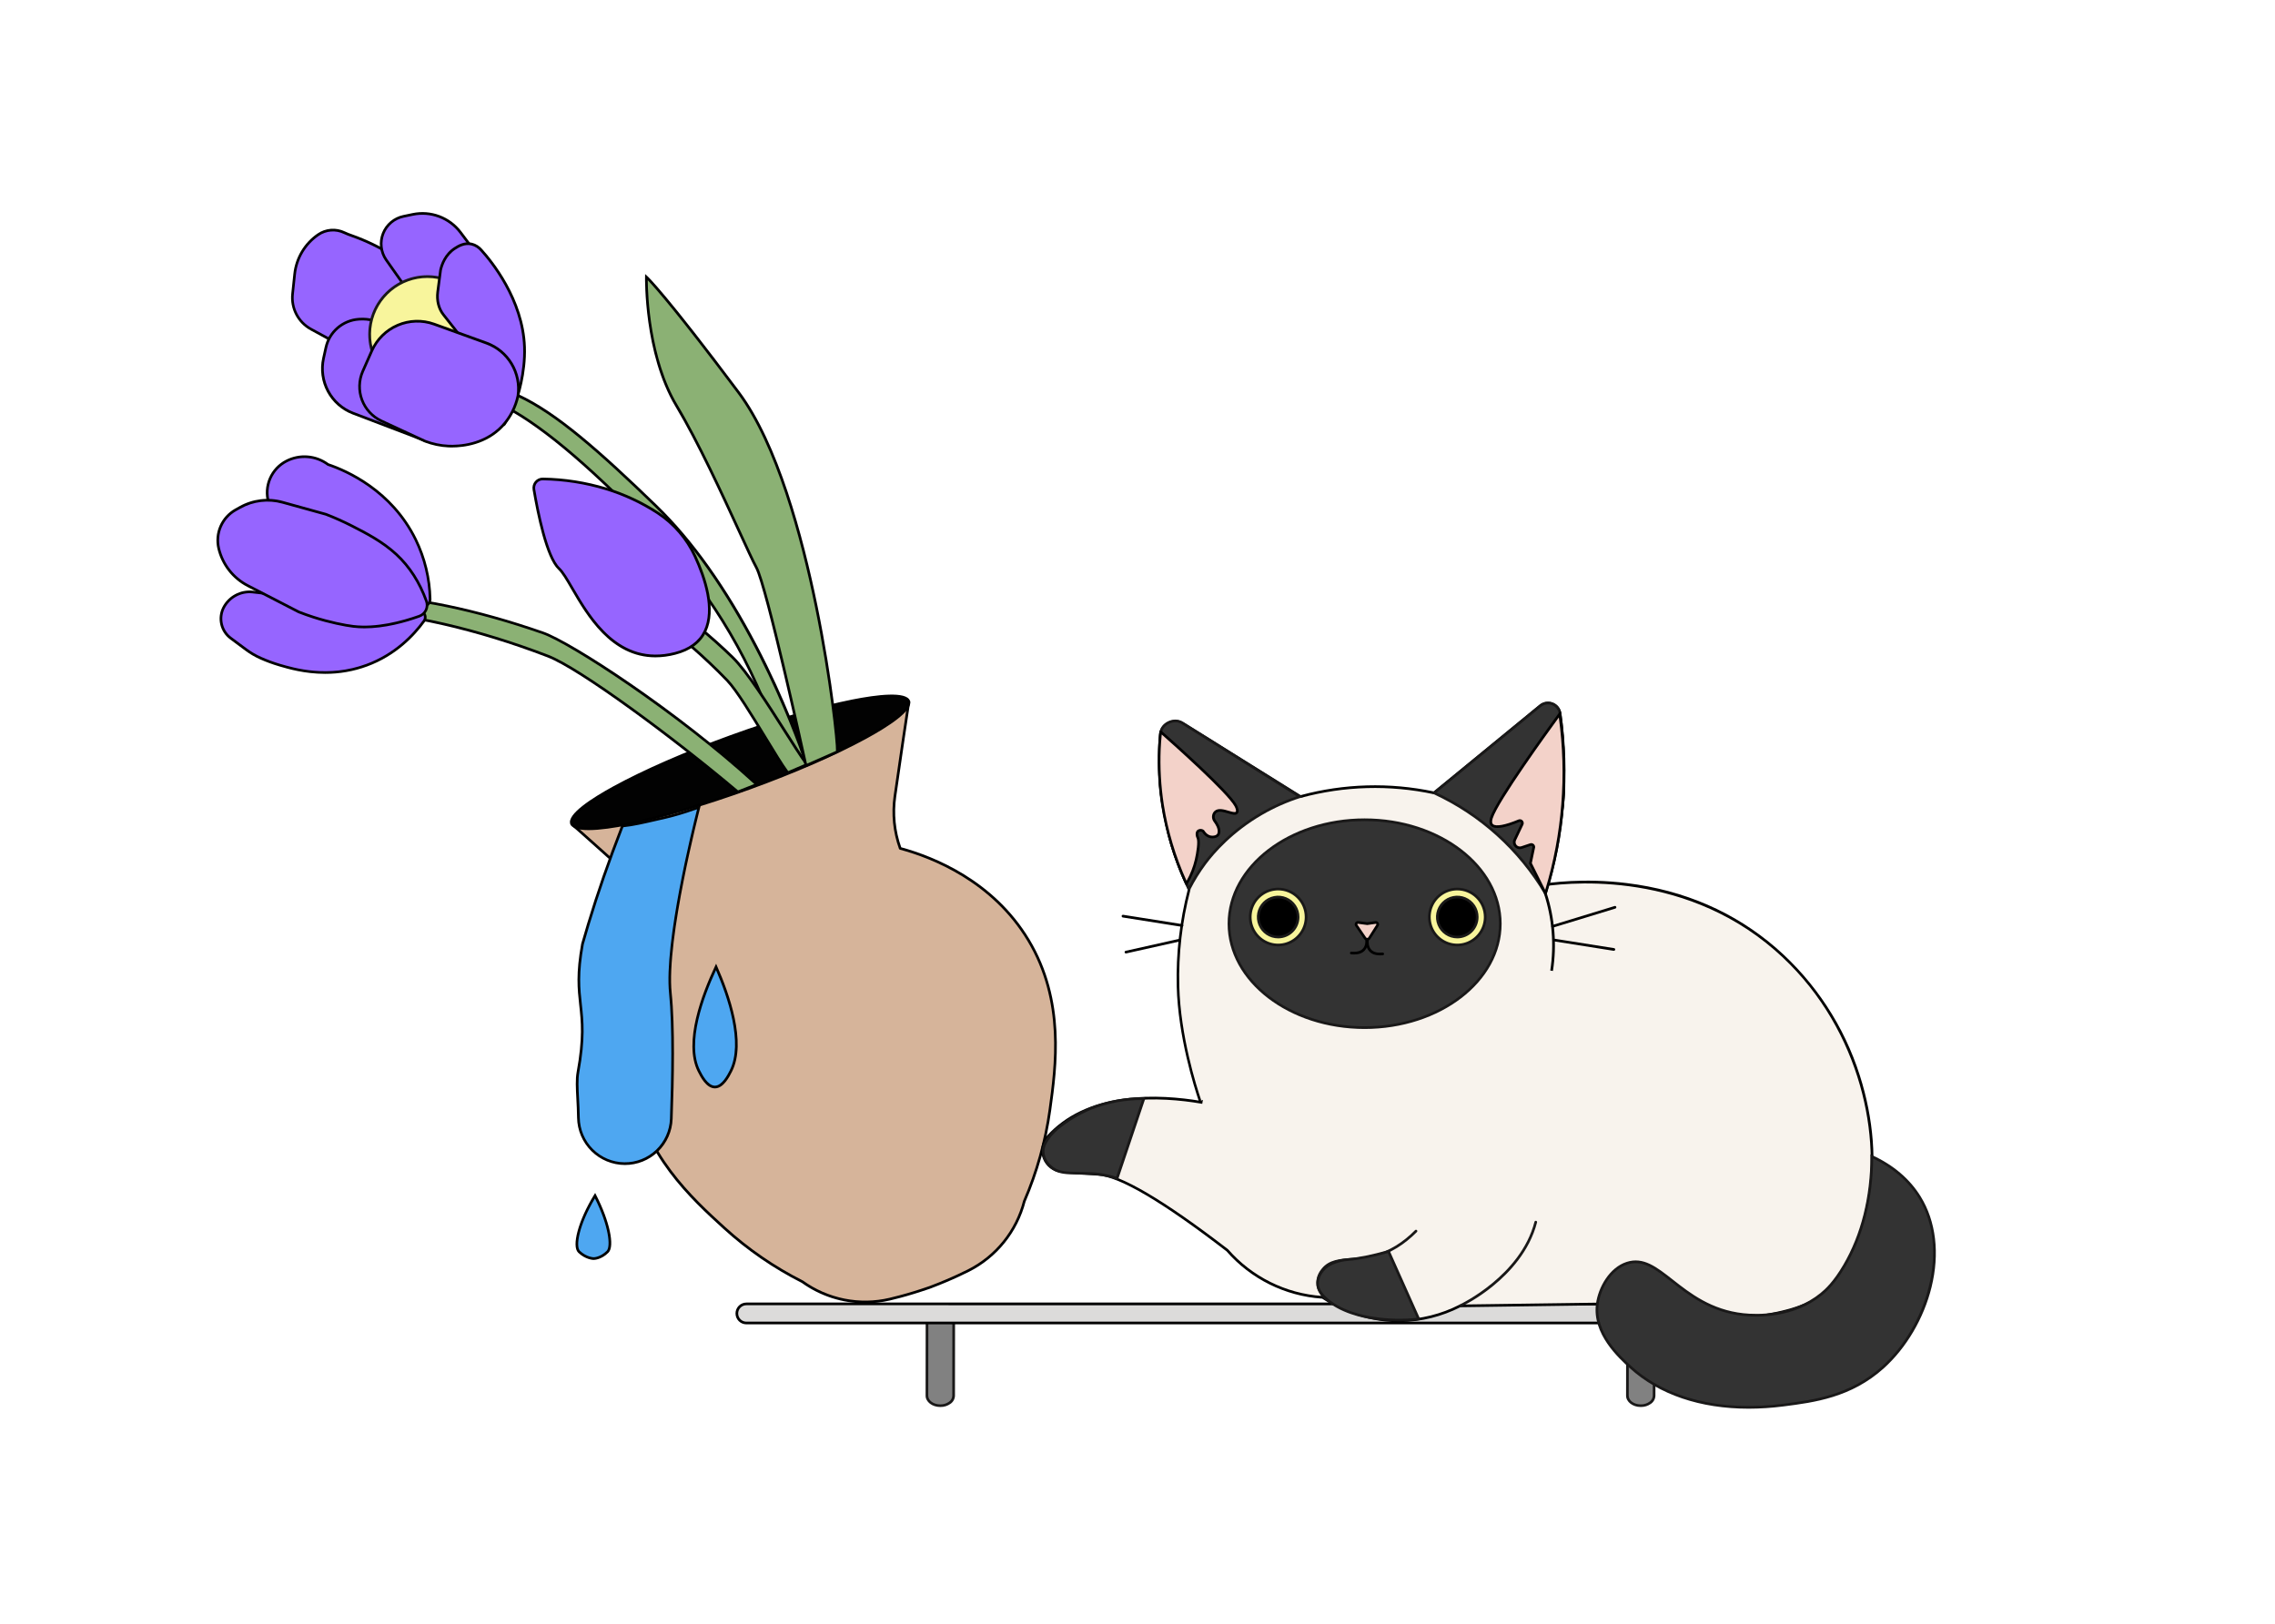 <svg width="650" height="464" viewBox="0 0 650 464" fill="none" xmlns="http://www.w3.org/2000/svg">
<path d="M293.823 268.647C282.739 250.257 263.516 244.154 257.2 242.448C255.476 237.685 254.954 232.568 255.68 227.554C257.112 217.701 259.447 201.687 259.675 200.517L211.918 219.133L163.346 235.487C164.268 236.249 176.296 247.041 183.691 253.687C187.457 257.07 190.329 261.334 192.052 266.098C188.292 271.462 177.429 288.487 180.672 309.722C183.734 329.778 197.686 342.471 206.976 350.948C213.683 357.046 221.182 362.207 229.27 366.291C232.833 368.852 236.901 370.621 241.201 371.479C245.502 372.337 249.935 372.265 254.206 371.267C255.665 370.927 258.472 370.206 261.102 369.394C262.262 369.033 263.736 368.574 265.424 367.98L265.702 367.875L265.981 367.776C267.655 367.149 269.082 366.558 270.204 366.088C272.737 365.025 275.36 363.776 276.697 363.1C280.612 361.125 284.062 358.334 286.814 354.915C289.566 351.497 291.559 347.528 292.657 343.276C296.257 334.949 298.715 326.173 299.966 317.186C301.694 304.729 304.288 286.016 293.823 268.647Z" fill="#D6B49A"/>
<path d="M247.211 372.455C240.703 372.453 234.358 370.411 229.064 366.616C220.958 362.518 213.441 357.341 206.717 351.227C197.422 342.761 183.377 329.968 180.294 309.778C177.307 290.215 186.053 274.039 191.624 266.04C189.912 261.411 187.103 257.268 183.438 253.969C176.241 247.497 164.027 236.53 163.105 235.782C163.053 235.738 163.014 235.682 162.99 235.618C162.966 235.554 162.96 235.486 162.971 235.419C162.983 235.351 163.013 235.289 163.058 235.237C163.102 235.185 163.16 235.146 163.224 235.124L211.799 218.768L259.546 200.164C259.609 200.14 259.678 200.133 259.744 200.144C259.811 200.155 259.874 200.184 259.926 200.227C259.977 200.271 260.016 200.328 260.039 200.392C260.061 200.455 260.066 200.524 260.053 200.591C259.827 201.759 257.456 218.019 256.063 227.61C255.358 232.495 255.848 237.48 257.492 242.133C266.883 244.7 283.938 251.509 294.147 268.452C304.684 285.935 302.072 304.775 300.344 317.242C299.089 326.253 296.625 335.053 293.02 343.403C291.903 347.702 289.883 351.714 287.097 355.169C284.31 358.625 280.82 361.446 276.859 363.443C275.403 364.177 272.821 365.403 270.338 366.441C269.171 366.931 267.79 367.502 266.161 368.114L266.103 368.142L265.545 368.343L265.487 368.36C263.838 368.937 262.414 369.376 261.206 369.757C258.634 370.554 255.87 371.28 254.284 371.64C251.965 372.182 249.592 372.455 247.211 372.455ZM164.101 235.634C166.68 237.894 177.391 247.513 183.947 253.405C187.756 256.833 190.663 261.148 192.411 265.969C192.432 266.026 192.439 266.088 192.431 266.148C192.423 266.209 192.401 266.267 192.366 266.317C186.866 274.166 178.083 290.233 181.049 309.664C184.089 329.59 198.023 342.273 207.234 350.666C213.914 356.74 221.383 361.881 229.437 365.951L229.488 365.982C233.007 368.51 237.024 370.257 241.271 371.104C245.518 371.952 249.897 371.881 254.115 370.896C255.69 370.528 258.434 369.82 260.988 369.028C262.201 368.655 263.635 368.203 265.295 367.622L265.345 367.606L265.796 367.444L265.844 367.421C267.486 366.807 268.884 366.23 270.052 365.738C272.515 364.707 275.076 363.491 276.523 362.763C280.391 360.812 283.799 358.056 286.52 354.68C289.24 351.303 291.209 347.383 292.295 343.182C292.301 343.163 292.308 343.144 292.316 343.126C295.901 334.832 298.35 326.09 299.597 317.138C301.309 304.777 303.903 286.098 293.501 268.845C283.36 252.016 266.341 245.309 257.102 242.816C257.044 242.799 256.99 242.769 256.946 242.727C256.902 242.686 256.869 242.634 256.848 242.578C255.109 237.753 254.583 232.574 255.315 227.498C256.582 218.768 258.662 204.505 259.202 201.116L212.06 219.486L164.101 235.634Z" fill="black"/>
<path d="M214.129 225.271C240.732 215.615 261.101 204.477 259.625 200.394C258.149 196.31 235.387 200.826 208.784 210.481C182.181 220.136 161.812 231.274 163.289 235.358C164.765 239.442 187.527 234.926 214.129 225.271Z" fill="#020202"/>
<path d="M168.177 237.226C165.436 237.226 163.402 236.756 162.938 235.477C161.925 232.684 169.122 228.062 175.332 224.665C183.945 219.958 195.779 214.789 208.661 210.111C221.543 205.432 233.939 201.807 243.558 199.898C250.5 198.522 258.982 197.463 259.987 200.248C260.993 203.033 253.803 207.666 247.594 211.063C238.981 215.769 227.15 220.938 214.265 225.614C201.38 230.29 188.989 233.918 179.367 235.83C175.613 236.574 171.407 237.226 168.177 237.226ZM254.769 199.25C252.456 199.25 248.967 199.601 243.708 200.644C234.121 202.548 221.769 206.163 208.919 210.827C196.07 215.49 184.272 220.644 175.691 225.332C163.592 231.948 163.415 234.573 163.648 235.218C163.881 235.863 165.695 237.757 179.215 235.081C188.799 233.179 201.154 229.562 214.001 224.898C226.848 220.235 238.649 215.084 247.227 210.392C259.324 203.777 259.501 201.154 259.268 200.507C259.131 200.121 258.399 199.25 254.769 199.25Z" fill="black"/>
<path d="M264.867 377.827L264.844 398.852C264.844 400.423 266.531 401.7 268.614 401.703H268.69C270.772 401.703 272.465 400.433 272.465 398.859L272.487 378.068C272.487 377.933 270.727 377.814 268.589 377.814H264.867" fill="#818181"/>
<path d="M268.688 402.084H268.606C266.326 402.084 264.457 400.632 264.457 398.852L264.48 377.446H268.581C269.62 377.446 270.608 377.472 271.368 377.517C272.412 377.583 272.873 377.632 272.873 378.071L272.85 398.862C272.837 399.322 272.715 399.771 272.495 400.174C272.274 400.577 271.962 400.922 271.583 401.18C270.74 401.785 269.725 402.102 268.688 402.084ZM265.24 378.221L265.217 398.865C265.217 400.226 266.737 401.332 268.606 401.335H268.688C269.56 401.35 270.414 401.083 271.122 400.573C271.404 400.384 271.638 400.131 271.804 399.834C271.97 399.537 272.063 399.205 272.077 398.865L272.1 378.353C270.938 378.241 269.771 378.193 268.604 378.21H265.24V378.221Z" fill="#191818"/>
<path d="M465.004 377.827L464.982 398.852C464.982 400.423 466.669 401.7 468.751 401.703H468.827C470.91 401.703 472.602 400.433 472.602 398.859L472.625 378.068C472.625 377.933 470.851 377.814 468.726 377.814H465.004" fill="#818181"/>
<path d="M468.825 402.084H468.744C466.464 402.084 464.594 400.632 464.594 398.852L464.617 377.446H468.719C469.768 377.446 470.745 377.472 471.493 377.517C472.537 377.583 472.998 377.632 472.998 378.071L472.975 398.862C472.961 399.322 472.84 399.771 472.619 400.174C472.399 400.577 472.087 400.922 471.708 401.18C470.868 401.783 469.858 402.099 468.825 402.084ZM465.377 378.221L465.354 398.865C465.354 400.226 466.874 401.333 468.744 401.335H468.825C469.697 401.35 470.551 401.083 471.26 400.573C471.542 400.384 471.775 400.131 471.941 399.834C472.107 399.537 472.201 399.205 472.215 398.865L472.238 378.353C471.076 378.241 469.909 378.193 468.742 378.21H465.377V378.221Z" fill="#191818"/>
<path d="M484.385 372.623H213.249C212.526 372.623 211.834 372.91 211.323 373.422C210.812 373.934 210.525 374.628 210.525 375.352C210.525 376.076 210.812 376.77 211.323 377.282C211.834 377.793 212.526 378.081 213.249 378.081H481.725C482.088 378.081 482.447 378.008 482.781 377.867C483.115 377.725 483.418 377.519 483.672 377.258C483.925 376.998 484.124 376.69 484.257 376.352C484.39 376.013 484.454 375.652 484.446 375.288L484.385 372.623Z" fill="#DCDBDA"/>
<path d="M481.725 378.461H213.249C212.426 378.461 211.637 378.134 211.055 377.551C210.473 376.967 210.146 376.176 210.146 375.352C210.146 374.527 210.473 373.736 211.055 373.153C211.637 372.569 212.426 372.242 213.249 372.242H484.765L484.833 375.288C484.842 375.702 484.768 376.114 484.616 376.499C484.464 376.884 484.236 377.235 483.946 377.531C483.657 377.827 483.311 378.061 482.929 378.221C482.548 378.381 482.138 378.463 481.725 378.461ZM213.249 373.003C212.628 373.003 212.031 373.251 211.592 373.691C211.153 374.131 210.906 374.729 210.906 375.352C210.906 375.974 211.153 376.572 211.592 377.012C212.031 377.452 212.628 377.7 213.249 377.7H481.725C482.037 377.7 482.346 377.637 482.633 377.515C482.921 377.394 483.181 377.216 483.399 376.992C483.617 376.769 483.789 376.504 483.903 376.213C484.018 375.922 484.073 375.611 484.066 375.298L484.013 373.013L213.249 373.003Z" fill="black"/>
<path d="M199.693 230.712C199.693 230.712 189.909 268.157 191.54 283.843C192.513 293.206 192.209 308.722 191.794 319.74C191.665 323.209 190.189 326.49 187.679 328.883C185.17 331.276 181.827 332.591 178.363 332.548C174.899 332.505 171.59 331.107 169.14 328.652C166.691 326.198 165.296 322.881 165.254 319.41C165.185 313.825 164.55 309.575 165.127 306.412C168.59 287.42 163.285 287.118 166.414 269.789C166.949 267.914 167.503 266.028 168.076 264.131C171.07 254.23 174.351 245.027 177.83 236.05C181.564 235.698 185.734 234.586 190.225 233.58C193.678 232.809 196.838 231.656 199.693 230.712Z" fill="#4EA7F1"/>
<path d="M178.538 332.925C174.951 332.913 171.511 331.49 168.958 328.964C166.405 326.438 164.942 323.01 164.883 319.415C164.861 317.44 164.762 315.607 164.676 313.972C164.519 310.996 164.382 308.425 164.762 306.356C166.535 296.681 166.001 291.855 165.491 287.189C164.985 282.586 164.514 278.24 166.049 269.733V269.698C166.591 267.804 167.151 265.89 167.713 264.031C170.437 255.022 173.54 246.091 177.477 235.923L177.563 235.705L177.796 235.682C180.699 235.411 183.894 234.667 187.276 233.88C188.216 233.661 189.171 233.438 190.144 233.222C192.788 232.589 195.397 231.814 197.959 230.902C198.505 230.716 199.041 230.536 199.568 230.364L200.229 230.143L200.055 230.821C199.956 231.194 190.304 268.375 191.91 283.818C192.877 293.137 192.589 308.511 192.176 319.765C192.053 323.304 190.562 326.656 188.016 329.112C185.471 331.569 182.072 332.936 178.538 332.925ZM166.794 269.875C165.274 278.253 165.75 282.551 166.246 287.095C166.753 291.814 167.295 296.696 165.509 306.48C165.147 308.473 165.281 311.004 165.436 313.931C165.522 315.564 165.621 317.414 165.644 319.404C165.686 322.775 167.042 325.995 169.421 328.378C171.8 330.761 175.014 332.119 178.378 332.16C181.741 332.202 184.988 330.925 187.425 328.602C189.862 326.278 191.297 323.093 191.423 319.724C191.836 308.493 192.125 293.16 191.17 283.884C189.673 269.469 197.853 236.444 199.163 231.293L198.208 231.6C195.621 232.521 192.986 233.302 190.316 233.941C189.348 234.159 188.394 234.378 187.453 234.598C184.137 235.36 180.998 236.101 178.108 236.396C174.216 246.451 171.146 255.303 168.45 264.229C167.888 266.098 167.331 267.992 166.794 269.875Z" fill="black"/>
<path d="M204.26 310.646C202.001 310.646 200.346 307.364 199.7 306.077C195.244 297.234 201.98 281.81 204.595 276.334C207.093 281.97 213.29 297.267 208.836 306.077C208.162 307.384 206.513 310.646 204.26 310.646Z" fill="#4EA7F1"/>
<path d="M204.261 311.027C201.765 311.027 200.075 307.673 199.356 306.242C195.145 297.889 200.623 283.81 204.243 276.164L204.598 275.402L204.934 276.164C208.327 283.813 213.386 297.887 209.165 306.234C208.443 307.673 206.748 311.027 204.261 311.027ZM204.572 277.245C201.025 284.909 196.101 298.1 200.03 305.899C200.633 307.092 202.231 310.265 204.258 310.265C206.285 310.265 207.881 307.092 208.486 305.899C212.426 298.098 207.896 284.912 204.572 277.245Z" fill="black"/>
<path d="M507.256 271.204C479.199 246.876 444.428 252.283 439.414 253.146C391.148 260.866 352.109 278.533 346.132 300.946C344.905 305.575 343.915 310.263 343.168 314.993C331.223 312.962 311.174 311.967 299.498 324.696L299.439 324.762C296.123 328.397 298.449 334.271 303.338 334.782C306.267 335.086 309.786 335.381 313.753 335.574C321.989 335.975 339.617 348.775 350.655 357.282C357.54 365.164 367.259 369.995 377.688 370.719H377.856C380.918 372.778 389.002 377.601 400.192 377.429C406.095 377.326 411.896 375.873 417.153 373.181L457.784 372.623C476.592 378.094 491.693 377.522 500.897 376.367C514.124 374.71 519.09 371.399 521.311 369.569C528.987 363.222 531.782 353.337 533.758 343.438C537.816 323.101 531.28 292.036 507.256 271.204Z" fill="#F8F3ED"/>
<path d="M399.618 377.827C389.385 377.827 381.582 373.673 377.747 371.114H377.663C367.146 370.384 357.344 365.517 350.394 357.573C332.153 343.532 319.816 336.249 313.736 335.967C310.214 335.794 306.703 335.528 303.298 335.172C302.108 335.05 300.975 334.598 300.027 333.866C299.079 333.134 298.353 332.152 297.932 331.029C297.503 329.938 297.39 328.747 297.607 327.595C297.824 326.442 298.362 325.374 299.159 324.515L299.217 324.451C304.443 318.755 311.831 315.221 321.181 313.941C329.258 312.837 337.357 313.655 342.854 314.566C343.594 309.95 344.565 305.375 345.765 300.857C348.643 290.063 359.357 279.809 376.746 271.206C393.183 263.082 414.831 256.702 439.354 252.778C442.959 252.158 452.654 250.871 464.736 252.359C481.256 254.39 495.643 260.642 507.505 270.924C518.661 280.652 526.928 293.271 531.4 307.397C535.347 319.737 536.317 332.567 534.131 343.519C532.284 352.773 529.636 363.201 521.552 369.868C517.415 373.28 510.674 375.532 500.943 376.753C486.89 378.515 472.351 377.261 457.734 373.011L417.247 373.567C411.958 376.255 406.13 377.708 400.2 377.816C400.005 377.827 399.81 377.827 399.618 377.827ZM377.957 370.348L378.066 370.414C381.866 372.952 389.791 377.225 400.188 377.06C406.031 376.952 411.774 375.513 416.981 372.853L417.06 372.813L457.848 372.254L457.903 372.27C472.44 376.496 486.895 377.753 500.862 376.001C510.446 374.801 517.061 372.605 521.081 369.287C528.975 362.778 531.577 352.498 533.398 343.375C537.414 323.256 530.865 292.185 507.021 271.505C479.913 247.992 446.009 252.409 439.493 253.534C415.038 257.446 393.464 263.795 377.096 271.894C359.909 280.398 349.332 290.482 346.51 301.058C345.285 305.674 344.299 310.35 343.559 315.069L343.498 315.449L343.118 315.383C331.971 313.482 311.504 312.2 299.797 324.967L299.739 325.03C299.037 325.786 298.563 326.726 298.373 327.74C298.182 328.755 298.282 329.803 298.662 330.763C299.032 331.749 299.669 332.614 300.501 333.259C301.333 333.904 302.328 334.305 303.374 334.416C306.766 334.769 310.262 335.035 313.761 335.205C320.003 335.51 332.49 342.839 350.875 356.992L350.931 357.043C357.746 364.845 367.364 369.63 377.686 370.353L377.957 370.348Z" fill="black"/>
<path d="M342.895 314.614C340.519 307.62 336.901 294.361 336.592 281.828C336.363 272.518 337.433 263.222 339.772 254.209C333.121 240.515 330.267 225.282 331.508 210.103C331.573 209.366 331.825 208.658 332.241 208.047C332.656 207.435 333.221 206.94 333.881 206.609C334.542 206.279 335.276 206.123 336.013 206.156C336.751 206.19 337.467 206.413 338.095 206.803L371.561 227.648C384.015 224.257 397.098 223.893 409.721 226.586L440.074 201.708C440.55 201.316 441.121 201.059 441.728 200.961C442.336 200.863 442.959 200.929 443.533 201.151C444.107 201.373 444.612 201.744 444.996 202.226C445.381 202.708 445.631 203.283 445.721 203.893C448.19 221.119 446.755 238.68 441.523 255.273C443.849 262.413 444.468 270.001 443.332 277.425" fill="#F8F3ED"/>
<path d="M342.536 314.736C341.142 310.636 336.567 296.146 336.202 281.838C335.972 272.54 337.034 263.255 339.359 254.25C332.722 240.528 329.878 225.275 331.12 210.077C331.181 209.275 331.448 208.503 331.896 207.835C332.344 207.168 332.958 206.628 333.676 206.269C334.399 205.901 335.204 205.727 336.014 205.763C336.824 205.799 337.61 206.044 338.297 206.475L371.624 227.234C384.03 223.884 397.052 223.52 409.625 226.173L439.836 201.403C440.363 200.969 440.997 200.682 441.671 200.574C442.346 200.465 443.037 200.538 443.674 200.785C444.311 201.032 444.871 201.444 445.297 201.979C445.723 202.514 445.999 203.153 446.098 203.83C448.571 221.071 447.144 238.649 441.923 255.263C444.234 262.427 444.842 270.033 443.696 277.474L442.936 277.357C444.063 269.992 443.448 262.465 441.14 255.382L441.102 255.266L441.14 255.149C446.355 238.61 447.785 221.105 445.323 203.936C445.242 203.393 445.019 202.881 444.677 202.453C444.335 202.024 443.885 201.694 443.374 201.496C442.863 201.299 442.308 201.241 441.767 201.328C441.226 201.415 440.718 201.644 440.294 201.992L409.8 226.995L409.622 226.957C397.058 224.276 384.036 224.638 371.639 228.013L371.48 228.056L337.874 207.122C337.297 206.761 336.637 206.555 335.958 206.525C335.278 206.495 334.602 206.641 333.996 206.95C333.396 207.249 332.883 207.699 332.508 208.255C332.133 208.812 331.908 209.456 331.855 210.126C330.616 225.24 333.457 240.409 340.081 254.044L340.142 254.171L340.106 254.308C337.776 263.286 336.71 272.546 336.939 281.82C337.292 296.021 341.836 310.42 343.222 314.495L342.536 314.736Z" fill="black"/>
<path d="M169.684 359.675H169.611C169.611 359.675 167.457 359.648 165.446 357.713C163.862 356.19 165.23 349.48 170.006 341.699C174.085 349.605 175.093 356.203 173.593 357.713C171.668 359.665 169.684 359.675 169.684 359.675Z" fill="#4EA7F1"/>
<path d="M169.687 360.056H169.611C169.515 360.056 167.283 360.003 165.187 357.99C163.234 356.113 165.256 348.716 169.692 341.488L170.044 340.915L170.353 341.514C174.153 348.894 175.706 356.121 173.874 357.972C171.86 360.003 169.791 360.046 169.692 360.046L169.687 360.056ZM169.981 342.478C165.319 350.285 164.473 356.251 165.707 357.439C167.589 359.249 169.593 359.294 169.613 359.294H169.682C169.72 359.294 171.554 359.239 173.33 357.446C174.505 356.248 173.963 350.435 169.981 342.478Z" fill="black"/>
<path d="M534.799 330.481C538.551 332.213 544.487 335.663 548.48 342.159C557.706 357.175 550.831 379.162 537.999 390.731C528.686 399.129 517.963 400.449 509.526 401.538C504.581 402.175 481.659 405.036 465.917 390.731C462.732 387.837 455.276 381.056 456.376 372.674C456.946 368.358 459.869 362.598 464.855 360.996C474.408 357.914 480.126 373.732 498.065 375.677C500.649 375.956 511.715 376.84 520.359 369.838C521.775 368.69 524.111 366.538 526.946 361.714C529.859 356.756 534.782 346.48 534.799 330.481Z" fill="#333333"/>
<path d="M499.606 402.571C485.829 402.571 474.003 398.593 465.658 391.012C462.428 388.078 454.863 381.203 455.996 372.622C456.627 367.86 459.831 362.214 464.736 360.625C469.549 359.074 473.296 362.024 478.049 365.753C482.9 369.561 488.943 374.295 498.103 375.291C502.058 375.72 512.118 376.017 520.118 369.533C521.578 368.35 523.84 366.233 526.617 361.513C531.706 352.859 534.404 342.128 534.417 330.481V329.887L534.957 330.141C541.037 332.953 545.708 336.931 548.802 341.963C553.149 349.038 554.241 358.226 551.877 367.832C549.688 376.735 544.72 385.184 538.25 391.02C528.925 399.428 518.307 400.794 509.777 401.893L509.572 401.919C506.267 402.349 502.938 402.567 499.606 402.571ZM467.3 360.975C466.509 360.977 465.723 361.103 464.972 361.351C460.366 362.836 457.351 368.205 456.753 372.721C455.672 380.906 463.029 387.593 466.17 390.449C476.303 399.649 491.676 403.452 509.491 401.16L509.696 401.132C518.122 400.048 528.608 398.697 537.756 390.446C550.17 379.251 557.324 357.256 548.168 342.359C545.247 337.604 540.882 333.811 535.19 331.08C535.086 342.633 532.357 353.278 527.285 361.899C524.448 366.723 522.117 368.906 520.61 370.127C512.389 376.788 502.086 376.474 498.037 376.047C488.664 375.032 482.523 370.208 477.598 366.355C473.836 363.41 470.73 360.975 467.3 360.975Z" fill="#191818"/>
<path d="M417.25 373.511C417.163 373.511 417.08 373.481 417.012 373.427C416.945 373.373 416.898 373.297 416.879 373.212C416.861 373.128 416.872 373.039 416.91 372.962C416.948 372.884 417.012 372.822 417.09 372.785C417.262 372.704 434.454 364.55 438.416 349.176C438.427 349.125 438.447 349.077 438.476 349.034C438.506 348.991 438.543 348.955 438.587 348.928C438.631 348.9 438.68 348.882 438.731 348.874C438.782 348.866 438.834 348.869 438.884 348.882C438.934 348.895 438.981 348.918 439.022 348.95C439.063 348.981 439.097 349.021 439.122 349.066C439.147 349.112 439.162 349.162 439.167 349.213C439.172 349.265 439.167 349.317 439.151 349.366C437.033 357.594 431.232 363.714 426.737 367.39C423.866 369.762 420.737 371.802 417.409 373.47C417.36 373.496 417.305 373.51 417.25 373.511Z" fill="#191818"/>
<path d="M409.734 226.592L440.086 201.713C440.562 201.322 441.133 201.064 441.741 200.966C442.348 200.868 442.971 200.934 443.545 201.156C444.119 201.379 444.624 201.749 445.009 202.231C445.393 202.713 445.643 203.288 445.733 203.898C446.554 209.631 446.779 215.439 446.835 224.462C446.891 233.484 443.724 241.755 441.571 255.337C434.108 242.745 423.006 232.721 409.734 226.592Z" fill="#333333"/>
<path d="M441.78 256.433L441.243 255.532C433.821 243.007 422.778 233.035 409.576 226.937L409.026 226.683L439.847 201.41C440.375 200.976 441.009 200.69 441.683 200.581C442.357 200.473 443.048 200.546 443.685 200.793C444.322 201.039 444.883 201.451 445.309 201.986C445.735 202.521 446.011 203.16 446.11 203.837C446.966 209.816 447.164 215.927 447.217 224.464C447.252 229.991 446.067 235.324 444.684 241.496C443.792 245.512 442.781 250.064 441.935 255.398L441.78 256.433ZM410.442 226.503C423.223 232.538 433.966 242.184 441.35 254.255C442.163 249.338 443.105 245.101 443.941 241.331C445.357 234.951 446.475 229.907 446.444 224.469C446.391 215.965 446.191 209.879 445.345 203.944C445.264 203.401 445.041 202.889 444.699 202.46C444.357 202.032 443.907 201.702 443.396 201.504C442.884 201.306 442.33 201.248 441.789 201.335C441.248 201.422 440.74 201.651 440.316 201.999L410.442 226.503Z" fill="#191818"/>
<path d="M378.743 371.48C378.65 371.481 378.56 371.447 378.489 371.386C377.78 370.767 376.123 369.061 376.088 366.618C376.057 364.468 377.283 362.973 377.686 362.48C379.738 359.975 382.771 359.746 386.285 359.48C388.266 359.33 390.513 359.16 392.831 358.546C396.912 357.464 400.776 355.106 404.312 351.536C404.384 351.469 404.48 351.432 404.578 351.434C404.676 351.436 404.77 351.476 404.84 351.546C404.91 351.615 404.949 351.71 404.951 351.808C404.953 351.907 404.916 352.002 404.849 352.075C401.219 355.74 397.249 358.167 393.023 359.282C390.64 359.914 388.357 360.086 386.343 360.239C382.865 360.493 380.118 360.711 378.274 362.963C377.914 363.402 376.822 364.74 376.848 366.608C376.878 368.741 378.368 370.259 378.991 370.812C379.066 370.879 379.113 370.973 379.119 371.074C379.126 371.175 379.092 371.274 379.026 371.35C378.991 371.391 378.947 371.424 378.899 371.446C378.85 371.468 378.796 371.48 378.743 371.48Z" fill="#191818"/>
<path d="M389.889 293.67C411.296 293.67 428.65 280.372 428.65 263.968C428.65 247.564 411.296 234.266 389.889 234.266C368.482 234.266 351.128 247.564 351.128 263.968C351.128 280.372 368.482 293.67 389.889 293.67Z" fill="#333333"/>
<path d="M389.889 294.051C368.307 294.051 350.749 280.556 350.749 263.968C350.749 247.381 368.307 233.885 389.889 233.885C411.471 233.885 429.03 247.381 429.03 263.968C429.03 280.556 411.471 294.051 389.889 294.051ZM389.889 234.647C368.736 234.647 351.509 247.8 351.509 263.968C351.509 280.137 368.736 293.29 389.889 293.29C411.043 293.29 428.27 280.137 428.27 263.968C428.27 247.8 411.043 234.647 389.889 234.647Z" fill="#191818"/>
<path d="M365.189 270.061C369.596 270.061 373.169 266.48 373.169 262.064C373.169 257.647 369.596 254.067 365.189 254.067C360.781 254.067 357.209 257.647 357.209 262.064C357.209 266.48 360.781 270.061 365.189 270.061Z" fill="#F8F59C"/>
<path d="M365.189 270.441C363.535 270.441 361.919 269.95 360.544 269.03C359.169 268.109 358.098 266.801 357.465 265.27C356.832 263.739 356.667 262.055 356.989 260.429C357.312 258.804 358.108 257.312 359.277 256.14C360.446 254.968 361.936 254.171 363.558 253.847C365.179 253.524 366.86 253.69 368.388 254.324C369.916 254.958 371.221 256.032 372.14 257.41C373.059 258.787 373.549 260.407 373.549 262.064C373.549 264.286 372.668 266.417 371.1 267.988C369.532 269.559 367.406 270.441 365.189 270.441ZM365.189 254.448C363.686 254.448 362.216 254.895 360.966 255.731C359.716 256.568 358.742 257.758 358.167 259.149C357.592 260.541 357.441 262.072 357.735 263.55C358.028 265.027 358.752 266.384 359.815 267.449C360.877 268.514 362.232 269.24 363.706 269.534C365.18 269.827 366.708 269.677 368.097 269.1C369.486 268.524 370.673 267.548 371.508 266.295C372.343 265.043 372.789 263.57 372.789 262.064C372.789 260.044 371.988 258.107 370.563 256.679C369.138 255.25 367.204 254.448 365.189 254.448Z" fill="#191818"/>
<path d="M445.624 204.056C445.624 204.056 427.891 228.173 426.117 233.758C424.79 237.934 430.834 235.865 433.971 234.555C434.106 234.499 434.256 234.485 434.399 234.516C434.543 234.547 434.674 234.62 434.775 234.727C434.876 234.833 434.943 234.968 434.966 235.113C434.989 235.258 434.968 235.407 434.906 235.54L432.803 239.991C432.668 240.276 432.62 240.595 432.664 240.908C432.709 241.221 432.844 241.513 433.053 241.75C433.262 241.986 433.536 242.156 433.841 242.237C434.145 242.319 434.467 242.309 434.766 242.209L437.277 241.372C437.409 241.327 437.552 241.322 437.687 241.356C437.823 241.391 437.945 241.464 438.041 241.566C438.136 241.669 438.199 241.797 438.224 241.935C438.248 242.073 438.233 242.215 438.179 242.344L437.269 246.705L441.576 255.337C446.735 238.762 448.12 221.238 445.629 204.056H445.624Z" fill="#F3D2C9"/>
<path d="M441.651 256.352L436.863 246.756L437.823 242.186C437.849 242.124 437.857 242.056 437.845 241.99C437.833 241.924 437.803 241.862 437.757 241.813C437.711 241.764 437.652 241.729 437.587 241.712C437.522 241.696 437.454 241.698 437.39 241.719L434.88 242.56C434.51 242.684 434.112 242.697 433.735 242.596C433.358 242.495 433.019 242.285 432.76 241.992C432.502 241.699 432.335 241.337 432.281 240.95C432.226 240.563 432.287 240.168 432.455 239.815L434.558 235.365C434.589 235.301 434.599 235.229 434.588 235.16C434.576 235.09 434.544 235.025 434.495 234.974C434.447 234.922 434.384 234.887 434.315 234.872C434.246 234.858 434.174 234.865 434.11 234.893C429.856 236.67 427.148 237.071 426.063 236.076C425.506 235.568 425.402 234.741 425.754 233.631C427.528 228.046 444.593 204.805 445.317 203.817L445.867 203.071L445.999 203.987C448.504 221.226 447.119 238.807 441.945 255.438L441.651 256.352ZM437.664 246.654L441.487 254.316C446.308 238.361 447.636 221.552 445.378 205.036C442.368 209.164 428.037 228.963 426.479 233.872C426.226 234.677 426.256 235.233 426.575 235.528C427.376 236.261 430.081 235.766 433.818 234.202C434.025 234.117 434.253 234.096 434.472 234.143C434.691 234.189 434.891 234.301 435.045 234.464C435.2 234.627 435.301 234.832 435.337 235.054C435.372 235.275 435.34 235.502 435.245 235.705L433.142 240.153C433.039 240.371 433.002 240.614 433.036 240.853C433.069 241.092 433.172 241.315 433.332 241.496C433.491 241.677 433.7 241.806 433.933 241.869C434.165 241.932 434.411 241.925 434.639 241.849L437.15 241.011C437.348 240.944 437.561 240.935 437.765 240.985C437.968 241.035 438.153 241.142 438.298 241.293C438.444 241.444 438.543 241.633 438.586 241.838C438.628 242.043 438.612 242.257 438.538 242.453L437.664 246.654Z" fill="black"/>
<path d="M371.396 227.665C360.284 220.763 348.76 213.423 337.649 206.521C335.351 205.094 331.655 206.932 331.622 209.641C331.553 215.432 330.608 221.852 332.382 230.712C333.337 235.494 333.762 237.967 334.728 241.247C336.024 245.657 337.697 249.946 339.729 254.067C341.035 251.487 342.561 249.024 344.289 246.705C345.745 244.748 351.017 237.967 360.502 232.489C363.953 230.499 367.605 228.882 371.396 227.665Z" fill="#333333"/>
<path d="M339.723 254.918L339.389 254.235C337.349 250.094 335.668 245.785 334.363 241.356C333.55 238.592 333.096 236.347 332.437 232.953C332.306 232.283 332.164 231.565 332.009 230.785C330.639 223.931 330.884 218.516 331.1 213.748C331.166 212.316 331.226 210.956 331.242 209.636C331.257 208.316 332.09 207.026 333.471 206.267C334.94 205.457 336.618 205.432 337.849 206.198C343.404 209.646 349.155 213.266 354.719 216.767C360.282 220.268 366.038 223.89 371.596 227.343L372.295 227.777L371.512 228.031C367.747 229.24 364.12 230.845 360.692 232.821C352.162 237.749 346.944 243.778 344.593 246.936C342.879 249.238 341.366 251.682 340.068 254.242L339.723 254.918ZM335.82 206.409C335.126 206.415 334.444 206.596 333.838 206.935C332.701 207.559 332.014 208.572 332.002 209.646C331.987 210.986 331.923 212.344 331.86 213.781C331.644 218.508 331.401 223.862 332.754 230.638C332.909 231.417 333.051 232.133 333.185 232.806C333.871 236.299 334.287 238.411 335.092 241.14C336.313 245.286 337.867 249.325 339.739 253.219C340.977 250.865 342.397 248.61 343.985 246.477C346.371 243.273 351.663 237.155 360.312 232.159C363.552 230.292 366.967 228.752 370.509 227.559C365.164 224.235 359.654 220.768 354.318 217.404C348.745 213.903 343.007 210.296 337.454 206.836C336.959 206.544 336.393 206.397 335.82 206.409Z" fill="#191818"/>
<path d="M331.621 209.133C331.621 209.133 350.718 225.873 353.082 230.257C353.221 230.511 353.814 231.684 353.375 232.215C352.539 233.23 348.965 230.671 347.328 231.981C347.162 232.116 347.023 232.282 346.918 232.468C346.734 232.815 346.653 233.207 346.687 233.598C346.721 233.989 346.867 234.362 347.108 234.672C347.655 235.401 348.375 236.568 348.306 237.678C348.306 238.008 348.204 238.329 348.015 238.599C347.526 239.198 346.616 239.203 346.366 239.203C344.706 239.203 343.809 237.602 343.769 237.528C343.552 237.353 343.281 237.26 343.003 237.266C342.725 237.272 342.457 237.376 342.249 237.561C342.117 237.7 342.033 237.878 342.011 238.069C341.952 238.508 342.024 238.955 342.218 239.353C342.768 240.468 342.125 244.062 341.75 245.682C341.184 248.099 340.243 250.411 338.963 252.536C336.683 247.545 333.605 239.589 332.123 229.942C331.318 224.674 331.022 219.34 331.239 214.015C331.335 212.027 331.495 210.352 331.621 209.133Z" fill="#F3D2C9"/>
<path d="M338.969 252.925H338.948C338.879 252.921 338.812 252.898 338.755 252.859C338.698 252.819 338.652 252.765 338.624 252.701C335.301 245.49 332.987 237.853 331.748 230.008C330.94 224.718 330.642 219.362 330.859 214.015C330.935 212.377 331.062 210.714 331.239 209.1C331.245 209.03 331.271 208.963 331.312 208.906C331.354 208.85 331.411 208.806 331.476 208.78C331.541 208.754 331.612 208.746 331.681 208.757C331.75 208.769 331.815 208.8 331.868 208.846C332.648 209.531 351.043 225.682 353.401 230.077C353.655 230.564 354.217 231.778 353.655 232.458C353.092 233.138 352.066 232.798 350.853 232.44C349.639 232.082 348.289 231.679 347.559 232.278C347.431 232.382 347.323 232.511 347.243 232.656C347.096 232.936 347.033 233.253 347.062 233.569C347.091 233.884 347.21 234.184 347.405 234.433C348.02 235.253 348.74 236.487 348.672 237.688C348.667 238.098 348.535 238.498 348.294 238.83C347.894 239.32 347.24 239.571 346.353 239.574C344.649 239.574 343.676 238.117 343.468 237.769C343.324 237.675 343.153 237.629 342.981 237.639C342.809 237.649 342.645 237.714 342.513 237.825C342.44 237.91 342.395 238.015 342.384 238.127C342.338 238.488 342.399 238.855 342.558 239.183C343.275 240.635 342.239 245.245 342.118 245.766C341.543 248.221 340.588 250.57 339.288 252.729C339.256 252.786 339.21 252.834 339.154 252.869C339.098 252.903 339.034 252.922 338.969 252.925ZM331.923 209.905C331.786 211.278 331.688 212.667 331.624 214.04C331.407 219.34 331.701 224.648 332.503 229.891C333.689 237.428 335.878 244.771 339.012 251.724C340.087 249.81 340.886 247.754 341.386 245.616C341.834 243.679 342.338 240.46 341.892 239.541C341.656 239.071 341.567 238.539 341.639 238.018C341.673 237.743 341.796 237.487 341.988 237.289C342.266 237.041 342.622 236.901 342.994 236.893C343.365 236.885 343.728 237.01 344.015 237.246C344.05 237.274 344.079 237.309 344.099 237.35C344.099 237.365 344.912 238.825 346.356 238.825C347.005 238.825 347.461 238.668 347.711 238.36C347.848 238.153 347.92 237.909 347.917 237.66C347.967 236.687 347.334 235.629 346.794 234.903C346.508 234.534 346.335 234.09 346.297 233.625C346.259 233.16 346.357 232.693 346.579 232.283C346.709 232.054 346.881 231.851 347.086 231.686C348.132 230.848 349.695 231.308 351.073 231.714C351.869 231.948 352.847 232.237 353.08 231.968C353.249 231.762 353.105 231.105 352.743 230.445C350.668 226.578 335.072 212.689 331.923 209.905Z" fill="black"/>
<path d="M365.189 267.776C368.337 267.776 370.889 265.219 370.889 262.064C370.889 258.91 368.337 256.352 365.189 256.352C362.041 256.352 359.489 258.91 359.489 262.064C359.489 265.219 362.041 267.776 365.189 267.776Z" fill="black"/>
<path d="M365.189 268.157C363.987 268.157 362.811 267.8 361.811 267.13C360.811 266.461 360.032 265.509 359.572 264.396C359.112 263.282 358.991 262.057 359.226 260.876C359.46 259.694 360.04 258.608 360.89 257.756C361.74 256.904 362.824 256.324 364.003 256.089C365.182 255.853 366.405 255.974 367.516 256.435C368.627 256.896 369.576 257.677 370.245 258.679C370.913 259.681 371.269 260.859 371.269 262.064C371.269 263.68 370.629 265.23 369.488 266.372C368.348 267.515 366.802 268.157 365.189 268.157ZM365.189 256.733C364.137 256.733 363.108 257.046 362.233 257.631C361.359 258.217 360.677 259.05 360.274 260.024C359.871 260.998 359.766 262.07 359.971 263.104C360.177 264.138 360.683 265.088 361.427 265.834C362.171 266.579 363.119 267.087 364.151 267.293C365.183 267.499 366.253 267.393 367.225 266.99C368.197 266.586 369.028 265.903 369.613 265.026C370.197 264.149 370.509 263.119 370.509 262.064C370.509 260.65 369.949 259.294 368.951 258.294C367.953 257.295 366.6 256.733 365.189 256.733Z" fill="#191818"/>
<path d="M416.363 270.061C420.771 270.061 424.343 266.48 424.343 262.064C424.343 257.647 420.771 254.067 416.363 254.067C411.956 254.067 408.383 257.647 408.383 262.064C408.383 266.48 411.956 270.061 416.363 270.061Z" fill="#F8F59C"/>
<path d="M416.363 270.441C414.71 270.441 413.094 269.95 411.719 269.03C410.344 268.109 409.272 266.801 408.64 265.27C408.007 263.739 407.841 262.055 408.164 260.429C408.486 258.804 409.283 257.312 410.452 256.14C411.621 254.968 413.111 254.171 414.732 253.847C416.354 253.524 418.035 253.69 419.563 254.324C421.09 254.958 422.396 256.032 423.315 257.41C424.233 258.787 424.724 260.407 424.724 262.064C424.724 264.286 423.843 266.417 422.275 267.988C420.707 269.559 418.581 270.441 416.363 270.441ZM416.363 254.448C414.86 254.448 413.391 254.895 412.141 255.731C410.891 256.568 409.917 257.758 409.342 259.149C408.766 260.541 408.616 262.072 408.909 263.55C409.202 265.027 409.926 266.384 410.989 267.449C412.052 268.514 413.406 269.24 414.881 269.534C416.355 269.827 417.883 269.677 419.272 269.1C420.661 268.524 421.848 267.548 422.683 266.295C423.518 265.043 423.963 263.57 423.963 262.064C423.963 260.044 423.163 258.107 421.737 256.679C420.312 255.25 418.379 254.448 416.363 254.448Z" fill="#191818"/>
<path d="M416.364 267.776C419.512 267.776 422.064 265.219 422.064 262.064C422.064 258.91 419.512 256.352 416.364 256.352C413.215 256.352 410.663 258.91 410.663 262.064C410.663 265.219 413.215 267.776 416.364 267.776Z" fill="black"/>
<path d="M416.363 268.157C415.161 268.157 413.985 267.8 412.985 267.13C411.986 266.461 411.206 265.509 410.746 264.396C410.286 263.282 410.165 262.057 410.4 260.876C410.635 259.694 411.214 258.608 412.064 257.756C412.914 256.904 413.998 256.324 415.177 256.089C416.357 255.853 417.579 255.974 418.69 256.435C419.801 256.896 420.751 257.677 421.419 258.679C422.087 259.681 422.443 260.859 422.443 262.064C422.443 263.68 421.803 265.23 420.663 266.372C419.522 267.515 417.976 268.157 416.363 268.157ZM416.363 256.733C415.311 256.733 414.283 257.046 413.408 257.631C412.533 258.217 411.851 259.05 411.448 260.024C411.046 260.998 410.94 262.07 411.145 263.104C411.351 264.138 411.857 265.088 412.601 265.834C413.345 266.579 414.293 267.087 415.325 267.293C416.357 267.499 417.427 267.393 418.399 266.99C419.371 266.586 420.202 265.903 420.787 265.026C421.371 264.149 421.683 263.119 421.683 262.064C421.683 260.65 421.123 259.294 420.125 258.294C419.128 257.295 417.774 256.733 416.363 256.733Z" fill="#191818"/>
<path d="M388.055 263.62L390.649 263.968L393.028 263.628C393.131 263.613 393.236 263.628 393.33 263.671C393.425 263.714 393.505 263.783 393.561 263.871C393.618 263.958 393.648 264.06 393.648 264.164C393.648 264.268 393.619 264.37 393.563 264.458L391.26 268.083C391.192 268.186 391.099 268.27 390.991 268.33C390.883 268.389 390.763 268.421 390.639 268.423C390.516 268.425 390.395 268.397 390.285 268.341C390.175 268.285 390.08 268.204 390.008 268.103L387.533 264.466C387.475 264.378 387.443 264.276 387.441 264.172C387.439 264.067 387.467 263.964 387.522 263.874C387.577 263.785 387.657 263.714 387.751 263.669C387.846 263.624 387.951 263.607 388.055 263.62Z" fill="#F3D2C9"/>
<path d="M390.626 268.812C390.441 268.811 390.259 268.764 390.097 268.675C389.934 268.587 389.796 268.459 389.694 268.304L387.219 264.669C387.119 264.521 387.063 264.348 387.059 264.169C387.055 263.991 387.102 263.815 387.196 263.663C387.289 263.511 387.425 263.389 387.586 263.313C387.747 263.236 387.927 263.208 388.103 263.232L390.637 263.572L392.965 263.237C393.139 263.213 393.317 263.239 393.477 263.312C393.637 263.386 393.773 263.504 393.869 263.652C393.964 263.8 394.015 263.973 394.016 264.149C394.017 264.326 393.968 264.499 393.874 264.648L391.571 268.274C391.471 268.432 391.334 268.563 391.17 268.655C391.007 268.747 390.824 268.796 390.637 268.799L390.626 268.812ZM387.979 263.988C387.952 263.988 387.925 263.995 387.901 264.009C387.878 264.023 387.858 264.043 387.845 264.067C387.827 264.093 387.817 264.124 387.817 264.156C387.817 264.188 387.827 264.219 387.845 264.245L390.32 267.88C390.355 267.93 390.402 267.971 390.456 267.999C390.51 268.027 390.57 268.042 390.632 268.043C390.693 268.042 390.753 268.026 390.807 267.996C390.861 267.966 390.906 267.922 390.938 267.87L393.238 264.245C393.257 264.219 393.267 264.189 393.267 264.157C393.267 264.126 393.257 264.095 393.238 264.07C393.222 264.043 393.198 264.021 393.17 264.008C393.141 263.995 393.11 263.991 393.079 263.996L390.649 264.344L388.002 263.991L387.979 263.988Z" fill="black"/>
<path d="M386.864 272.768C386.611 272.768 386.335 272.752 386.051 272.724C385.95 272.714 385.858 272.665 385.794 272.586C385.729 272.507 385.699 272.407 385.709 272.306C385.719 272.205 385.769 272.112 385.847 272.047C385.926 271.983 386.026 271.953 386.127 271.963C387.612 272.11 388.701 271.831 389.36 271.13C390.325 270.115 390.084 268.503 390.082 268.485C390.066 268.384 390.092 268.281 390.152 268.199C390.212 268.116 390.303 268.061 390.404 268.046C390.504 268.03 390.607 268.056 390.689 268.116C390.772 268.176 390.826 268.267 390.842 268.368C390.842 268.447 391.141 270.361 389.922 271.653C389.218 272.397 388.194 272.768 386.864 272.768Z" fill="black"/>
<path d="M394.272 273.021C392.942 273.021 391.921 272.65 391.232 271.912C390.013 270.62 390.3 268.705 390.312 268.627C390.328 268.526 390.383 268.435 390.465 268.374C390.547 268.314 390.65 268.289 390.751 268.304C390.851 268.32 390.942 268.375 391.002 268.457C391.063 268.539 391.088 268.642 391.072 268.743C391.072 268.771 390.839 270.381 391.797 271.394C392.458 272.092 393.542 272.369 395.027 272.221C395.128 272.211 395.228 272.242 395.307 272.306C395.385 272.37 395.435 272.463 395.445 272.564C395.455 272.665 395.425 272.766 395.361 272.845C395.296 272.923 395.204 272.973 395.103 272.983C394.804 273.006 394.533 273.021 394.272 273.021Z" fill="black"/>
<path d="M443.597 264.73L461.458 259.271L443.597 264.73Z" fill="#F8F3ED"/>
<path d="M443.597 265.111C443.506 265.11 443.419 265.077 443.351 265.017C443.283 264.958 443.238 264.876 443.224 264.786C443.211 264.697 443.23 264.605 443.278 264.528C443.325 264.451 443.399 264.394 443.485 264.367L461.346 258.909C461.439 258.887 461.538 258.902 461.621 258.95C461.704 258.998 461.766 259.076 461.794 259.168C461.823 259.26 461.815 259.359 461.773 259.446C461.731 259.532 461.658 259.6 461.569 259.635L443.708 265.093C443.672 265.105 443.635 265.111 443.597 265.111Z" fill="black"/>
<path d="M444.231 268.665L461.078 271.33L444.231 268.665Z" fill="#F8F3ED"/>
<path d="M461.078 271.711H461.02L444.172 269.045C444.072 269.03 443.981 268.975 443.921 268.893C443.86 268.81 443.835 268.707 443.851 268.606C443.866 268.505 443.921 268.414 444.003 268.354C444.085 268.294 444.188 268.268 444.289 268.284L461.136 270.949C461.237 270.957 461.33 271.005 461.396 271.082C461.462 271.158 461.495 271.258 461.487 271.359C461.479 271.46 461.432 271.554 461.355 271.62C461.278 271.686 461.179 271.719 461.078 271.711Z" fill="black"/>
<path d="M337.068 268.665L321.741 272.092L337.068 268.665Z" fill="#F8F3ED"/>
<path d="M321.741 272.473C321.64 272.484 321.539 272.454 321.46 272.391C321.381 272.327 321.331 272.235 321.319 272.134C321.308 272.033 321.338 271.932 321.401 271.852C321.465 271.773 321.557 271.722 321.658 271.711L336.985 268.284C337.08 268.269 337.178 268.291 337.257 268.345C337.337 268.399 337.394 268.482 337.415 268.576C337.436 268.67 337.421 268.769 337.372 268.853C337.323 268.936 337.244 268.998 337.152 269.025L321.825 272.453C321.798 272.463 321.77 272.47 321.741 272.473Z" fill="black"/>
<path d="M337.701 264.476L320.854 261.81L337.701 264.476Z" fill="#F8F3ED"/>
<path d="M337.701 264.857H337.643L320.796 262.191C320.746 262.183 320.698 262.166 320.655 262.14C320.612 262.114 320.574 262.079 320.544 262.038C320.514 261.997 320.493 261.951 320.481 261.902C320.469 261.853 320.467 261.802 320.474 261.752C320.482 261.702 320.499 261.654 320.525 261.611C320.552 261.567 320.586 261.53 320.627 261.5C320.667 261.47 320.714 261.448 320.763 261.436C320.812 261.424 320.863 261.422 320.912 261.429L337.76 264.095C337.86 264.103 337.954 264.15 338.02 264.227C338.086 264.304 338.118 264.404 338.11 264.505C338.103 264.606 338.055 264.7 337.979 264.766C337.902 264.832 337.802 264.864 337.701 264.857Z" fill="black"/>
<path d="M148.024 113.045C159.316 118.216 172.167 129.828 187.472 144.646C210.979 167.408 225.675 204.16 230.286 218.013C228.824 218.694 222.628 207.178 221.166 207.859C216.284 194.47 206.657 172.61 185.952 151.247C169.029 133.786 154.284 120.867 142.377 115.198L148.024 113.045Z" fill="#8BB174"/>
<path d="M230.141 218.432C229.24 218.432 227.968 216.772 225.417 213.162C224.023 211.192 221.921 208.217 221.308 208.217L220.933 208.389L220.814 207.993C212.859 186.161 201.367 167.7 185.683 151.516C166.936 132.163 153.114 120.734 142.22 115.545L141.415 115.165L148.042 112.626L148.189 112.692C159.004 117.647 171.341 128.487 187.74 144.367C197.96 154.268 207.569 167.76 216.307 184.49C224.332 199.882 229.009 212.979 230.646 217.891L230.755 218.214L230.445 218.356C230.351 218.404 230.247 218.43 230.141 218.432ZM221.422 207.457C222.318 207.589 223.588 209.257 226.035 212.72C227.175 214.337 228.789 216.622 229.673 217.384C227.139 209.955 212.484 169.403 187.208 144.915C170.939 129.17 158.695 118.401 148.011 113.461L143.335 115.238C154.188 120.633 167.85 132.024 186.225 150.98C201.92 167.179 213.439 185.65 221.422 207.457Z" fill="black"/>
<path d="M210.791 226.31C191.872 210.316 165.378 190.898 156.541 187.496C133.797 178.738 113.606 174.917 100.531 174.788C101.936 173.342 103.344 171.899 104.754 170.457C117.168 170.401 135.056 173.856 155.168 180.865C163.235 183.681 194.112 203.835 216.223 224.187L210.791 226.31Z" fill="#8BB174"/>
<path d="M210.72 226.746L210.545 226.602C192.171 211.057 165.416 191.314 156.404 187.851C136.17 180.065 115.27 175.313 100.525 175.168H99.636L104.591 170.091H105.042C117.963 170.091 136.254 173.884 155.279 180.522C163.217 183.292 193.787 203.05 216.463 223.933L216.912 224.347L210.72 226.746ZM101.42 174.419C116.189 174.734 136.75 179.469 156.691 187.141C165.745 190.626 192.46 210.314 210.877 225.873L215.513 224.055C193.323 203.746 162.677 183.889 155.041 181.226C136.097 174.625 117.902 170.837 105.055 170.837H104.926L101.42 174.419Z" fill="black"/>
<path d="M230.549 218.475C226.05 212.408 215.46 193.815 209.289 187.816C196.965 175.861 182.701 166.093 167.108 158.931L161.456 161.074C178.748 169.336 194.428 180.627 207.759 194.414C212.243 199.057 221.551 216.188 225.092 220.816L230.549 218.475Z" fill="#8BB174"/>
<path d="M224.971 221.288L224.791 221.055C223.37 219.194 221.097 215.452 218.458 211.121C214.561 204.711 210.148 197.445 207.478 194.68C194.188 180.918 178.543 169.655 161.287 161.424L160.491 161.025L167.121 158.512L167.268 158.578C182.905 165.753 197.206 175.549 209.555 187.544C213.642 191.515 219.674 200.999 224.52 208.615C227.096 212.677 229.333 216.168 230.854 218.237L231.142 218.622L224.971 221.288ZM162.422 161.122C179.443 169.359 194.88 180.541 208.023 194.155C210.751 196.98 215.19 204.284 219.104 210.73C221.513 214.693 223.793 218.445 225.209 220.359L229.949 218.328C228.416 216.206 226.298 212.872 223.869 209.049C219.043 201.459 213.039 192.012 209.016 188.103C196.77 176.205 182.593 166.48 167.093 159.345L162.422 161.122Z" fill="black"/>
<path d="M396.73 357.644L405.343 376.938C401.044 377.427 396.699 377.342 392.423 376.684C392.423 376.684 385.028 375.823 380.113 372.114C376.698 369.545 376.536 367.735 376.493 367.194C376.295 364.722 377.922 362.973 378.552 362.371L378.743 362.198C381.023 360.203 385.076 359.931 385.329 359.914C387.924 359.754 391.508 359.081 396.73 357.644Z" fill="#333333"/>
<path d="M399.802 377.631C397.312 377.633 394.825 377.442 392.364 377.06C392.073 377.027 384.825 376.149 379.885 372.432C377.516 370.655 376.247 368.903 376.115 367.238C375.915 364.755 377.382 362.96 378.291 362.11L378.491 361.927C380.741 359.952 384.572 359.599 385.301 359.548C388.042 359.363 391.746 358.619 396.628 357.264L396.942 357.177L405.903 377.233L405.396 377.291C403.539 377.508 401.672 377.622 399.802 377.631ZM396.509 358.099C391.731 359.399 388.078 360.13 385.347 360.31C384.916 360.338 381.093 360.648 378.985 362.501C378.907 362.569 378.836 362.635 378.813 362.658C378.008 363.42 376.69 365.012 376.865 367.177C376.979 368.614 378.147 370.178 380.333 371.823C385.106 375.412 392.385 376.298 392.458 376.306C396.534 376.933 400.673 377.037 404.775 376.616L396.509 358.099Z" fill="#191818"/>
<path d="M319.152 336.759L326.808 313.979C321.608 313.903 316.443 314.852 311.608 316.772C308.127 318.228 304.882 320.196 301.981 322.611C301.727 322.827 298.181 325.881 298.054 328.823C298.054 328.983 298.054 329.133 298.054 329.143C298.112 331.623 299.911 333.205 300.603 333.712L300.81 333.865C302.931 335.368 305.517 335.2 309.33 335.294C311.481 335.347 312.555 335.375 313.89 335.548C315.678 335.785 317.44 336.19 319.152 336.759Z" fill="#333333"/>
<path d="M319.152 337.142C319.111 337.142 319.071 337.135 319.033 337.122C317.343 336.563 315.604 336.166 313.839 335.936C312.522 335.764 311.45 335.738 309.317 335.683C308.838 335.683 308.377 335.662 307.934 335.655C304.8 335.604 302.535 335.566 300.587 334.185L300.369 334.022C299.389 333.261 297.732 331.641 297.671 329.151C297.671 329.151 297.671 328.98 297.671 328.803C297.808 325.721 301.332 322.657 301.725 322.317C304.669 319.88 307.957 317.892 311.481 316.417C316.362 314.482 321.574 313.524 326.823 313.599C326.883 313.599 326.943 313.614 326.996 313.643C327.05 313.671 327.096 313.712 327.131 313.761C327.165 313.811 327.188 313.868 327.196 313.928C327.204 313.988 327.198 314.049 327.177 314.106L319.522 336.886C319.495 336.962 319.445 337.029 319.379 337.075C319.312 337.121 319.233 337.145 319.152 337.142ZM326.245 314.355C321.28 314.355 316.359 315.295 311.742 317.125C308.302 318.571 305.094 320.518 302.221 322.903C302.072 323.03 298.55 326.033 298.421 328.838C298.421 328.978 298.421 329.11 298.421 329.128C298.474 331.306 299.941 332.753 300.82 333.421L301.015 333.565C302.773 334.809 304.939 334.835 307.936 334.896C308.382 334.896 308.843 334.911 309.327 334.923C311.486 334.977 312.57 335.005 313.925 335.177C315.613 335.398 317.278 335.766 318.901 336.279L326.271 314.353L326.245 314.355Z" fill="#191818"/>
<path d="M95.965 97.937L88.859 94.053C87.087 93.085 85.641 91.612 84.704 89.821C83.766 88.03 83.378 86.001 83.59 83.99L84.185 78.352C84.423 76.092 85.148 73.91 86.311 71.959C87.473 70.008 89.044 68.332 90.916 67.049C92.002 66.306 93.264 65.862 94.575 65.763C95.886 65.664 97.2 65.914 98.385 66.486C99.068 66.805 99.768 67.086 100.482 67.329C108.735 70.252 116.242 74.965 122.467 81.131L111.454 101.144L95.965 97.937Z" fill="#9665FF"/>
<path d="M111.65 101.573L95.834 98.298L95.783 98.27L88.677 94.389C86.838 93.385 85.339 91.858 84.368 89.999C83.397 88.141 82.998 86.035 83.222 83.95L83.818 78.311C84.06 75.996 84.802 73.762 85.993 71.763C87.183 69.764 88.793 68.048 90.711 66.735C91.853 65.954 93.18 65.489 94.559 65.385C95.938 65.281 97.319 65.543 98.565 66.144C99.236 66.456 99.924 66.732 100.624 66.971C108.93 69.91 116.483 74.654 122.743 80.863L122.949 81.063L111.65 101.573ZM96.097 97.575L111.257 100.715L121.996 81.2C115.852 75.169 108.466 70.558 100.356 67.689C99.629 67.446 98.916 67.163 98.22 66.842C97.095 66.298 95.847 66.062 94.602 66.156C93.356 66.25 92.158 66.671 91.127 67.377C89.299 68.628 87.765 70.262 86.63 72.166C85.496 74.071 84.789 76.2 84.558 78.405L83.962 84.044C83.754 85.98 84.125 87.935 85.027 89.66C85.929 91.385 87.322 92.803 89.029 93.734L96.097 97.575Z" fill="black"/>
<path d="M102.661 91.213L102.487 91.225C100.26 91.388 98.145 92.266 96.456 93.73C94.767 95.194 93.595 97.164 93.113 99.349L92.434 102.426C91.731 105.613 92.195 108.947 93.741 111.819C95.288 114.691 97.814 116.911 100.858 118.072L121.755 126.043L124.973 103.144L110.533 93.322C108.221 91.75 105.447 91.007 102.661 91.213Z" fill="#9665FF"/>
<path d="M122.067 126.569L100.724 118.43C97.594 117.236 94.997 114.955 93.407 112.002C91.817 109.049 91.34 105.621 92.062 102.345L92.741 99.27C93.231 97.001 94.444 94.952 96.197 93.433C97.949 91.914 100.147 91.006 102.459 90.847L102.634 90.835C105.503 90.63 108.357 91.396 110.741 93.01L125.378 102.967L122.067 126.569ZM102.689 91.594L102.515 91.606C100.366 91.754 98.323 92.597 96.694 94.009C95.065 95.421 93.938 97.326 93.483 99.435L92.804 102.51C92.137 105.606 92.595 108.84 94.096 111.628C95.597 114.416 98.043 116.575 100.992 117.716L121.447 125.518L124.563 103.332L110.33 93.642C108.088 92.123 105.402 91.401 102.702 91.594H102.689Z" fill="black"/>
<path d="M139.717 77.204L131.577 66.392C130.024 64.325 127.915 62.745 125.499 61.836C123.082 60.926 120.456 60.725 117.93 61.256L115.262 61.817C113.972 62.086 112.768 62.671 111.757 63.519C110.747 64.367 109.961 65.453 109.47 66.678C108.979 67.904 108.798 69.233 108.943 70.545C109.089 71.858 109.555 73.115 110.302 74.203L117.142 83.926L138.577 91.697L139.717 77.204Z" fill="#9665FF"/>
<path d="M138.916 92.228L116.901 84.246L109.99 74.424C109.211 73.284 108.724 71.969 108.574 70.596C108.423 69.222 108.613 67.832 109.127 66.55C109.641 65.268 110.463 64.133 111.52 63.245C112.577 62.358 113.836 61.745 115.186 61.462L117.856 60.904C120.448 60.366 123.14 60.574 125.618 61.505C128.097 62.436 130.262 64.051 131.863 66.164L140.089 77.08L140.077 77.225L138.916 92.228ZM117.383 83.612L138.235 91.172L139.314 77.331L131.263 66.633C129.749 64.633 127.7 63.104 125.354 62.221C123.009 61.339 120.462 61.14 118.008 61.647L115.338 62.208C114.111 62.466 112.967 63.022 112.006 63.829C111.045 64.636 110.298 65.667 109.83 66.833C109.363 67.998 109.189 69.261 109.326 70.51C109.462 71.758 109.903 72.954 110.611 73.99L117.383 83.612Z" fill="black"/>
<path d="M122.103 112.108C131.215 112.108 138.603 104.705 138.603 95.574C138.603 86.442 131.215 79.04 122.103 79.04C112.99 79.04 105.603 86.442 105.603 95.574C105.603 104.705 112.99 112.108 122.103 112.108Z" fill="#F8F59C"/>
<path d="M122.095 112.482C119.349 112.481 116.645 111.808 114.217 110.523C111.789 109.237 109.71 107.378 108.162 105.105C106.614 102.832 105.642 100.216 105.332 97.482C105.021 94.748 105.381 91.979 106.38 89.416C107.379 86.853 108.987 84.573 111.065 82.773C113.142 80.974 115.627 79.71 118.302 79.091C120.978 78.471 123.764 78.515 126.418 79.219C129.073 79.923 131.516 81.265 133.536 83.13C136.036 85.436 137.783 88.445 138.549 91.762C139.314 95.08 139.062 98.552 137.826 101.724C136.59 104.896 134.426 107.62 131.62 109.539C128.813 111.459 125.493 112.484 122.095 112.482ZM122.107 79.428C118.351 79.43 114.713 80.746 111.823 83.15C108.933 85.554 106.971 88.895 106.278 92.594C105.585 96.294 106.203 100.12 108.026 103.411C109.849 106.702 112.763 109.251 116.263 110.618C119.763 111.985 123.629 112.083 127.194 110.896C130.758 109.71 133.797 107.312 135.785 104.118C137.773 100.924 138.585 97.135 138.08 93.405C137.575 89.675 135.786 86.239 133.021 83.691C130.048 80.944 126.151 79.422 122.107 79.428Z" fill="#191818"/>
<path d="M125.872 77.2L125.067 83.401C124.745 85.867 125.333 88.205 126.713 89.956L137.774 103.99L144.26 120.946C145.599 118.653 146.746 116.252 147.687 113.769C147.687 113.769 150.135 106.869 149.853 99.144C149.347 84.805 139.251 73.399 137.564 71.538C136.845 70.667 135.869 70.045 134.777 69.761C132.669 69.254 130.919 70.373 130.009 70.952C126.974 72.884 126.098 76.197 125.872 77.2Z" fill="#9665FF"/>
<path d="M144.181 121.803L137.437 104.18L126.415 90.197C124.966 88.359 124.355 85.93 124.689 83.343L125.503 77.108C125.867 75.475 126.914 72.465 129.809 70.621C130.716 70.045 132.596 68.844 134.876 69.382C136.048 69.683 137.094 70.349 137.863 71.284C140.637 74.343 149.75 85.417 150.244 99.12C150.522 106.833 148.08 113.817 148.057 113.888C147.103 116.396 145.945 118.821 144.594 121.138L144.181 121.803ZM126.247 77.265L125.442 83.449C125.135 85.818 125.695 88.044 127.01 89.72L138.109 103.799L138.129 103.852L144.331 120.064C145.483 117.994 146.486 115.844 147.333 113.631C147.356 113.57 149.747 106.716 149.474 99.161C148.987 85.706 140.019 74.818 137.283 71.799C136.615 70.986 135.707 70.405 134.689 70.142C132.738 69.674 131.094 70.72 130.212 71.281C127.557 72.96 126.589 75.744 126.247 77.265Z" fill="black"/>
<path d="M121.476 126.076L108.962 120.28C106.399 119.089 104.405 116.937 103.41 114.288C102.415 111.638 102.498 108.703 103.641 106.114L106.243 100.23C107.697 96.944 110.338 94.332 113.636 92.919C116.933 91.506 120.643 91.397 124.017 92.614L139.01 98.034C142.003 99.118 144.53 101.204 146.168 103.938C147.805 106.672 148.452 109.889 147.999 113.045C147.321 116.275 145.788 119.263 143.563 121.697C137.802 127.878 129.601 127.536 128.142 127.465C125.86 127.363 123.609 126.894 121.476 126.076Z" fill="#9665FF"/>
<path d="M129.077 127.871C128.728 127.871 128.411 127.871 128.135 127.853C125.809 127.749 123.516 127.269 121.343 126.431H121.317L108.81 120.625C106.164 119.384 104.106 117.156 103.076 114.417C102.046 111.677 102.124 108.642 103.295 105.96L105.894 100.075C107.395 96.708 110.108 94.032 113.492 92.583C116.876 91.133 120.682 91.018 124.147 92.258L139.14 97.678C142.211 98.8 144.805 100.944 146.488 103.752C148.171 106.56 148.84 109.862 148.384 113.106V113.134C147.692 116.432 146.127 119.483 143.852 121.966C139.028 127.127 132.459 127.871 129.077 127.871ZM121.616 125.738C123.711 126.542 125.92 127.003 128.16 127.104C131.01 127.226 138.192 126.921 143.285 121.458C145.462 119.079 146.961 116.156 147.624 112.997C148.053 109.929 147.418 106.806 145.826 104.151C144.233 101.496 141.779 99.469 138.874 98.41L123.881 92.987C120.597 91.811 116.991 91.921 113.784 93.294C110.577 94.668 108.005 97.204 106.583 100.395L103.981 106.282C102.891 108.781 102.818 111.609 103.779 114.161C104.739 116.713 106.656 118.789 109.122 119.945L121.616 125.738Z" fill="black"/>
<path d="M77.771 147.177L76.732 143.585C76.078 141.321 76.233 138.9 77.17 136.738C78.107 134.577 79.767 132.81 81.865 131.745C83.743 130.792 85.849 130.383 87.946 130.562C90.043 130.742 92.049 131.503 93.739 132.76C96.928 133.831 111.359 139.061 118.771 154.209C121.341 159.503 122.745 165.289 122.888 171.175C122.895 171.551 122.8 171.921 122.615 172.248C122.43 172.575 122.16 172.845 121.835 173.032C121.509 173.218 121.14 173.314 120.765 173.308C120.39 173.303 120.023 173.196 119.704 173L77.771 147.177Z" fill="#9665FF"/>
<path d="M120.795 173.699C120.337 173.697 119.888 173.568 119.498 173.325L77.444 147.431L76.365 143.697C75.688 141.348 75.848 138.837 76.819 136.594C77.79 134.352 79.511 132.518 81.685 131.41C83.614 130.422 85.78 129.992 87.939 130.169C90.098 130.346 92.165 131.123 93.908 132.412C99.228 134.205 112.174 139.871 119.103 154.037C121.707 159.376 123.125 165.218 123.26 171.16C123.276 171.605 123.17 172.046 122.953 172.435C122.736 172.823 122.416 173.145 122.029 173.363C121.654 173.581 121.229 173.697 120.795 173.699ZM78.095 146.931L119.896 172.675C120.158 172.838 120.459 172.927 120.767 172.933C121.075 172.938 121.379 172.86 121.647 172.707C121.915 172.554 122.136 172.331 122.288 172.063C122.44 171.794 122.517 171.489 122.51 171.18C122.378 165.347 120.989 159.611 118.437 154.367C111.597 140.409 98.803 134.852 93.609 133.1L93.551 133.08L93.503 133.045C91.872 131.828 89.933 131.094 87.907 130.924C85.88 130.754 83.847 131.157 82.037 132.085C80.019 133.112 78.422 134.811 77.521 136.891C76.619 138.97 76.469 141.3 77.097 143.478L78.095 146.931Z" fill="black"/>
<path d="M65.965 182.414L70.302 185.651C71.596 186.613 72.991 187.43 74.462 188.088C76.227 188.868 78.04 189.532 79.891 190.076C83.896 191.254 93.776 194.153 104.764 190.101C113.19 186.994 118.426 181.216 121.157 177.443C121.346 177.192 121.464 176.894 121.5 176.581C121.536 176.269 121.488 175.952 121.362 175.664C121.235 175.376 121.035 175.126 120.781 174.941C120.527 174.756 120.229 174.642 119.916 174.61L72.212 169.19C70.526 168.999 68.822 169.328 67.328 170.134C65.833 170.941 64.621 172.185 63.852 173.702C63.123 175.17 62.935 176.85 63.322 178.444C63.708 180.038 64.644 181.445 65.965 182.414Z" fill="#9665FF"/>
<path d="M92.888 192.568C87.061 192.568 82.367 191.187 79.79 190.431C77.923 189.883 76.094 189.213 74.316 188.425C72.818 187.757 71.398 186.925 70.082 185.945L65.743 182.718C64.346 181.698 63.356 180.214 62.95 178.531C62.543 176.849 62.745 175.076 63.521 173.528C64.329 171.947 65.597 170.649 67.158 169.807C68.719 168.964 70.499 168.617 72.261 168.811L119.957 174.226C120.335 174.267 120.695 174.407 121.002 174.631C121.309 174.855 121.551 175.156 121.705 175.504C121.859 175.852 121.919 176.235 121.879 176.613C121.839 176.992 121.701 177.353 121.477 177.661C118.467 181.819 113.15 187.412 104.906 190.453C101.057 191.866 96.987 192.582 92.888 192.568ZM66.191 182.096L70.536 185.323C71.805 186.27 73.175 187.073 74.622 187.717C76.37 188.499 78.168 189.166 80.003 189.712C84.122 190.923 93.769 193.754 104.64 189.745C112.701 186.772 117.908 181.294 120.854 177.222C121 177.022 121.091 176.787 121.118 176.54C121.144 176.294 121.104 176.044 121.003 175.818C120.906 175.592 120.75 175.396 120.552 175.251C120.354 175.106 120.12 175.016 119.876 174.99L72.17 169.568C70.56 169.391 68.936 169.71 67.511 170.481C66.087 171.251 64.93 172.438 64.195 173.884C63.506 175.268 63.328 176.853 63.694 178.356C64.059 179.859 64.944 181.184 66.191 182.096Z" fill="black"/>
<path d="M62.484 156.71C63.026 158.984 64.051 161.114 65.491 162.955C66.93 164.795 68.749 166.302 70.824 167.372L85.371 174.874C86.346 175.257 87.772 175.79 89.518 176.351C93.234 177.562 97.049 178.445 100.918 178.992C107.827 179.814 115.45 177.631 119.777 176.095C120.194 175.947 120.578 175.717 120.907 175.42C121.236 175.123 121.503 174.763 121.692 174.362C121.882 173.961 121.991 173.527 122.014 173.084C122.036 172.64 121.97 172.197 121.821 171.779C119.232 164.598 115.417 160.462 113.266 158.462C109.294 154.768 104.472 152.303 100.619 150.338C98.18 149.09 95.678 147.969 93.123 146.979L80.735 143.55C76.637 142.422 72.261 142.955 68.552 145.032L67.308 145.728C65.422 146.784 63.931 148.427 63.06 150.409C62.19 152.391 61.987 154.603 62.484 156.71Z" fill="#9665FF"/>
<path d="M104.121 179.558C103.04 179.561 101.959 179.5 100.885 179.375C98.529 179.093 94.106 178.23 89.402 176.72C87.998 176.268 86.595 175.768 85.232 175.234L85.196 175.219L70.649 167.715C68.525 166.62 66.663 165.078 65.19 163.193C63.717 161.309 62.669 159.128 62.117 156.799C61.601 154.608 61.81 152.309 62.713 150.248C63.616 148.187 65.164 146.476 67.123 145.375L68.367 144.679C72.165 142.544 76.654 142.003 80.849 143.176L93.263 146.616C95.829 147.612 98.344 148.738 100.797 149.99C104.683 151.978 109.517 154.448 113.527 158.177C117.327 161.701 120.23 166.232 122.181 171.645C122.348 172.11 122.421 172.604 122.396 173.098C122.372 173.592 122.25 174.076 122.038 174.523C121.826 174.969 121.528 175.37 121.162 175.7C120.795 176.031 120.367 176.286 119.901 176.451C115.726 177.948 109.864 179.558 104.121 179.558ZM85.525 174.531C86.868 175.059 88.251 175.547 89.635 175.994C94.286 177.489 98.651 178.342 100.977 178.619C107.533 179.398 114.756 177.484 119.663 175.74C120.034 175.609 120.375 175.405 120.667 175.142C120.959 174.878 121.196 174.559 121.364 174.204C121.533 173.848 121.63 173.462 121.649 173.069C121.668 172.675 121.61 172.282 121.477 171.911C119.567 166.611 116.722 162.183 113.02 158.741C109.089 155.085 104.306 152.648 100.462 150.676C98.039 149.438 95.554 148.324 93.017 147.34L80.646 143.915C76.644 142.799 72.364 143.314 68.739 145.349L67.498 146.045C65.683 147.066 64.249 148.65 63.411 150.559C62.574 152.468 62.379 154.599 62.857 156.629C63.385 158.849 64.386 160.929 65.791 162.726C67.197 164.522 68.973 165.993 70.999 167.037L85.525 174.531Z" fill="black"/>
<path d="M155.118 136.878C154.741 136.871 154.367 136.948 154.023 137.102C153.68 137.257 153.374 137.485 153.128 137.771C152.882 138.058 152.703 138.395 152.602 138.758C152.501 139.122 152.481 139.504 152.544 139.876C153.557 145.888 156.136 159.15 159.724 162.501C164.403 166.872 171.922 192.043 192.835 186.735C207.194 183.089 202.781 168.071 198.601 159.008C196.286 153.97 192.61 149.683 187.989 146.632C183.398 143.628 178.405 141.295 173.158 139.701C167.305 137.925 161.233 136.975 155.118 136.878Z" fill="#9665FF"/>
<path d="M187.266 187.844C174.546 187.844 167.574 175.887 163.199 168.373C161.752 165.89 160.503 163.745 159.47 162.787C155.9 159.454 153.367 147.048 152.173 139.94C152.101 139.512 152.123 139.073 152.239 138.655C152.355 138.237 152.561 137.85 152.843 137.521C153.126 137.193 153.477 136.93 153.872 136.753C154.268 136.576 154.697 136.489 155.13 136.497C161.283 136.593 167.393 137.55 173.282 139.34C178.559 140.945 183.582 143.293 188.201 146.314C192.883 149.402 196.607 153.744 198.95 158.847C201.906 165.255 204.799 174.219 201.797 180.528C200.244 183.792 197.263 186.006 192.931 187.103C191.081 187.585 189.178 187.834 187.266 187.844ZM155.069 137.256C154.751 137.257 154.438 137.327 154.15 137.461C153.862 137.596 153.607 137.792 153.402 138.035C153.198 138.278 153.048 138.563 152.965 138.87C152.881 139.177 152.865 139.499 152.918 139.813C153.866 145.451 156.45 158.924 159.981 162.221C161.096 163.262 162.312 165.349 163.852 167.989C168.734 176.367 176.907 190.385 192.733 186.366C196.829 185.326 199.644 183.252 201.093 180.2C203.969 174.158 201.129 165.428 198.243 159.167C195.96 154.193 192.329 149.961 187.765 146.951C183.207 143.97 178.249 141.652 173.041 140.066C167.219 138.298 161.18 137.353 155.097 137.256H155.069Z" fill="black"/>
<path d="M239.186 214.845C239.913 214.464 232.313 140.59 211.032 112.157C189.752 83.724 184.685 79.154 184.685 79.154C184.685 79.154 184.178 100.733 193.298 115.965C202.419 131.196 213.059 156.583 216.099 162.168C219.139 167.753 230.286 218.78 230.286 218.78L239.186 214.845Z" fill="#8BB174"/>
<path d="M230.015 219.316L229.916 218.861C229.802 218.354 218.744 167.834 215.764 162.351C214.781 160.546 213.013 156.69 210.774 151.808C206.145 141.722 199.153 126.482 192.971 116.16C183.899 101.009 184.305 79.362 184.305 79.144L184.325 78.316L184.938 78.872C185.146 79.058 190.276 83.79 211.336 111.928C222.364 126.652 229.508 153.308 233.556 173.074C238.056 195.031 239.847 213.693 239.583 214.883C239.572 214.948 239.546 215.008 239.509 215.061C239.471 215.115 239.422 215.159 239.365 215.191H239.34L230.015 219.316ZM185.065 80.076C185.1 84.338 185.726 102.571 193.628 115.769C199.827 126.124 206.832 141.389 211.465 151.488C213.7 156.357 215.465 160.203 216.436 161.985C219.347 167.337 229.376 212.847 230.559 218.245L238.856 214.591C238.978 212.53 237.065 193.983 232.806 173.211C228.771 153.537 221.66 127.008 210.728 112.4C193.643 89.558 186.975 82.086 185.065 80.076Z" fill="black"/>
</svg>
